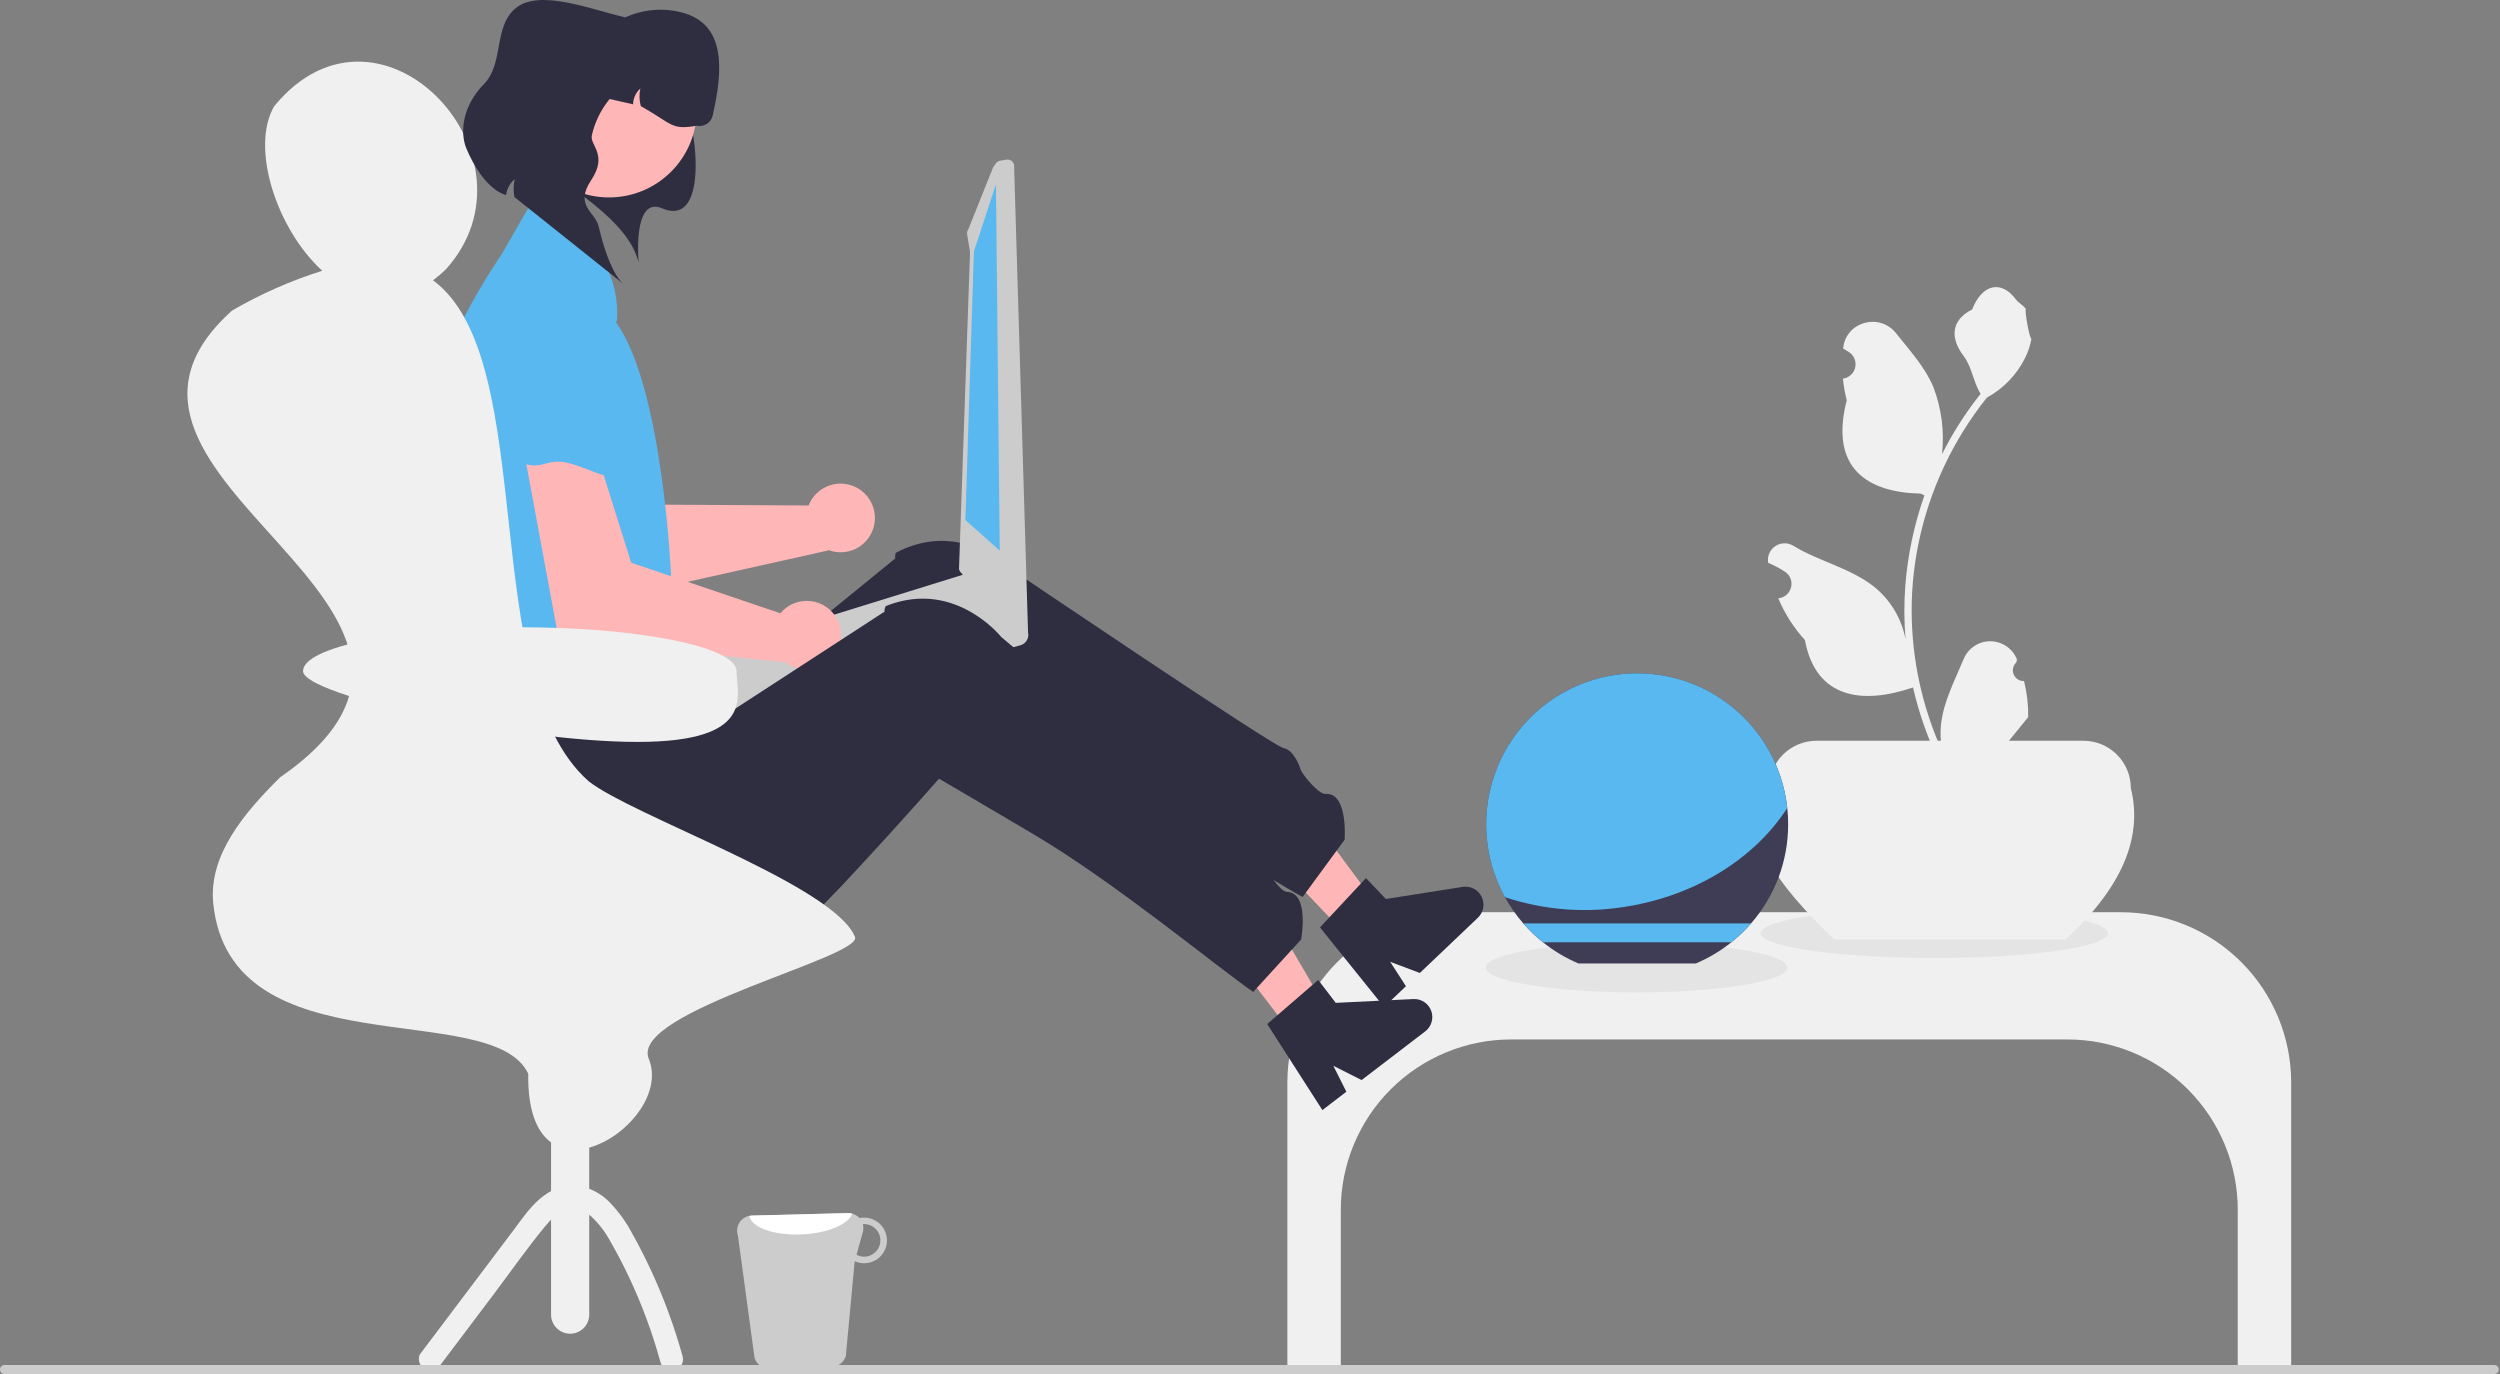 <svg width="655" height="360" viewBox="0 0 655 360" fill="none" xmlns="http://www.w3.org/2000/svg">
<rect x="0" y="0" width="655" height="360" fill="#808080" stroke="none"/>
<g clip-path="url(#clip0_13_127)">
<path d="M555.665 239.004H381.917C370.081 239.004 358.73 243.705 350.361 252.074C341.992 260.443 337.291 271.794 337.291 283.63V358.004H351.291V316.964C351.291 305.129 355.992 293.778 364.361 285.409C372.73 277.04 384.081 272.338 395.917 272.338H541.665C553.5 272.338 564.851 277.04 573.22 285.409C581.589 293.778 586.291 305.129 586.291 316.964V358.004H600.291V283.63C600.291 271.794 595.589 260.443 587.22 252.074C578.851 243.705 567.5 239.004 555.665 239.004Z" fill="#F0F0F0"/>
<path d="M506.791 251.004C531.92 251.004 552.291 248.094 552.291 244.504C552.291 240.914 531.92 238.004 506.791 238.004C481.662 238.004 461.291 240.914 461.291 244.504C461.291 248.094 481.662 251.004 506.791 251.004Z" fill="#E4E4E4"/>
<path d="M541.187 246.133H480.583C465.622 231.796 454.926 217.977 463.49 206.508C463.49 203.21 464.799 200.048 467.131 197.717C469.462 195.386 472.624 194.076 475.921 194.076H545.849C549.146 194.076 552.308 195.386 554.64 197.717C556.971 200.048 558.281 203.21 558.281 206.508C561.542 219.577 555.716 232.788 541.187 246.133Z" fill="#F0F0F0"/>
<path d="M530.303 178.426C529.728 178.452 529.159 178.301 528.673 177.993C528.187 177.685 527.807 177.235 527.584 176.704C527.362 176.173 527.309 175.587 527.431 175.024C527.554 174.462 527.846 173.95 528.269 173.56L528.461 172.795C528.436 172.734 528.41 172.672 528.385 172.611C527.806 171.243 526.835 170.076 525.595 169.258C524.354 168.44 522.9 168.006 521.414 168.012C519.928 168.017 518.477 168.462 517.243 169.289C516.009 170.117 515.047 171.29 514.478 172.663C512.204 178.141 509.308 183.629 508.595 189.421C508.281 191.981 508.413 194.576 508.986 197.091C503.644 185.438 500.87 172.772 500.852 159.953C500.851 156.736 501.03 153.521 501.387 150.324C501.683 147.703 502.093 145.101 502.618 142.518C505.481 128.5 511.629 115.361 520.556 104.18C524.877 101.823 528.371 98.198 530.568 93.793C531.364 92.21 531.926 90.52 532.238 88.775C531.75 88.839 530.4 81.416 530.768 80.961C530.088 79.93 528.873 79.418 528.131 78.412C524.441 73.41 519.358 74.283 516.705 81.081C511.036 83.942 510.981 88.686 514.459 93.25C516.672 96.153 516.976 100.081 518.918 103.19C518.718 103.445 518.511 103.693 518.311 103.949C514.659 108.644 511.477 113.686 508.809 119.003C509.457 113.047 508.683 107.022 506.549 101.424C504.386 96.207 500.333 91.813 496.763 87.302C492.475 81.885 483.683 84.249 482.927 91.117C482.92 91.183 482.913 91.25 482.906 91.316C483.436 91.615 483.955 91.933 484.463 92.269C485.101 92.695 485.595 93.304 485.881 94.016C486.167 94.728 486.231 95.51 486.065 96.259C485.899 97.008 485.511 97.689 484.951 98.214C484.391 98.738 483.686 99.082 482.928 99.198L482.85 99.21C483.039 101.121 483.373 103.015 483.849 104.876C479.269 122.586 489.156 129.036 503.273 129.326C503.585 129.486 503.888 129.645 504.2 129.797C501.519 137.394 499.838 145.307 499.198 153.337C498.836 158.074 498.857 162.833 499.262 167.567L499.238 167.4C498.215 162.135 495.407 157.385 491.288 153.952C485.169 148.926 476.526 147.075 469.925 143.035C469.224 142.585 468.408 142.345 467.574 142.343C466.741 142.341 465.924 142.577 465.22 143.024C464.517 143.471 463.955 144.11 463.603 144.865C463.25 145.621 463.121 146.461 463.231 147.287C463.24 147.346 463.249 147.405 463.258 147.464C464.242 147.865 465.2 148.326 466.126 148.846C466.657 149.145 467.176 149.463 467.683 149.799C468.321 150.225 468.816 150.834 469.102 151.546C469.388 152.258 469.452 153.04 469.286 153.789C469.12 154.538 468.731 155.219 468.172 155.744C467.612 156.268 466.906 156.612 466.148 156.729L466.07 156.74C466.014 156.748 465.967 156.756 465.911 156.764C467.592 160.779 469.951 164.473 472.886 167.687C475.75 183.147 488.048 184.614 501.204 180.112H501.212C502.655 186.384 504.746 192.49 507.452 198.33H529.745C529.825 198.082 529.897 197.826 529.969 197.579C527.905 197.708 525.834 197.585 523.8 197.211C525.454 195.182 527.108 193.136 528.762 191.107C528.799 191.069 528.834 191.029 528.866 190.987C529.705 189.948 530.552 188.917 531.391 187.879L531.391 187.877C531.436 184.693 531.07 181.516 530.303 178.426Z" fill="#F0F0F0"/>
<path d="M353.657 245.975L361.653 238.365L336.106 203.905L324.306 215.136L353.657 245.975Z" fill="#FFB6B6"/>
<path d="M345.836 242.982L357.884 230.062L363.093 235.535L383.219 232.364C384.213 232.207 385.231 232.372 386.125 232.835C387.018 233.298 387.74 234.034 388.186 234.937C388.631 235.839 388.777 236.86 388.601 237.851C388.425 238.842 387.936 239.75 387.207 240.444L372 254.918L364.227 251.999L368.356 258.387L362.622 263.844L345.836 242.982Z" fill="#2F2E41"/>
<path d="M352.291 220.004L341.291 235.004C331.981 230.044 302.267 210.362 279.507 200.052C264.797 193.372 253.447 188.292 253.447 188.292C253.447 188.292 251.917 190.462 249.477 193.872C240.547 206.372 219.457 235.462 217.447 234.382C214.897 233.012 212.007 235.462 212.367 240.482C212.627 244.142 206.437 246.812 203.057 248.002C201.787 248.442 200.917 248.682 200.917 248.682C200.337 249.052 199.757 249.422 199.187 249.772C180.677 261.082 158.987 257.892 144.087 245.772C138.75 241.467 134.397 236.068 131.322 229.939C128.246 223.811 126.519 217.094 126.257 210.242L124.927 179.242L169.927 177.242L177.937 192.452L192.147 180.872L223.257 155.522L234.617 146.262C234.617 146.262 234.317 146.222 234.677 144.862C236.1 144.091 237.589 143.448 239.127 142.942C239.387 142.852 239.647 142.772 239.907 142.702C254.557 138.382 265.667 149.622 265.667 149.622C265.667 149.622 333.621 195.574 336.291 196.004C338.961 196.444 340.497 200.732 340.817 201.752C341.127 202.712 345.381 208.134 347.291 208.004C353.251 207.614 352.291 220.004 352.291 220.004Z" fill="#2F2E41"/>
<path d="M217.388 127.165C216.134 127.582 214.987 128.269 214.029 129.18C213.071 130.09 212.327 131.201 211.848 132.432L170.584 132.205L148.633 101.844L132.317 109.067L158.873 157.182L217.004 144.214L216.97 144.093C218.317 144.616 219.769 144.807 221.205 144.651C222.641 144.494 224.018 143.995 225.22 143.194C226.422 142.393 227.414 141.314 228.111 140.049C228.809 138.784 229.192 137.37 229.227 135.926C229.263 134.482 228.95 133.051 228.316 131.753C227.682 130.455 226.745 129.329 225.583 128.47C224.422 127.61 223.071 127.043 221.645 126.816C220.218 126.589 218.758 126.709 217.388 127.165Z" fill="#FFB6B6"/>
<path d="M140.924 81.154L140.067 81.28C135.592 81.931 131.549 84.308 128.804 87.903C126.059 91.498 124.831 96.024 125.383 100.513C126.045 105.822 126.431 110.574 125.851 111.519C124.422 113.845 123.876 115.794 126.678 116.085C129.481 116.377 123.64 114.661 132.569 116.154C141.497 117.647 139.918 112.903 147.191 112.589C154.465 112.276 159.372 114.153 161.663 110.054C163.954 105.956 170.343 105.788 166.834 101.76C163.325 97.733 162.375 101.211 159.532 92.672C159.504 92.587 159.476 92.502 159.447 92.417C158.164 88.67 155.608 85.491 152.224 83.434C148.84 81.376 144.841 80.57 140.924 81.154Z" fill="#59B8EF"/>
<path d="M116.833 70.554C115.772 71.588 114.642 72.551 113.453 73.434C113.103 73.704 112.753 73.954 112.403 74.184C102.253 81.054 92.233 78.114 84.423 70.944C72.353 59.844 65.573 38.614 71.833 27.834C85.853 10.734 104.053 14.404 115.113 26.024C125.853 37.294 129.873 56.054 116.833 70.554Z" fill="#F0F0F0"/>
<path d="M160.897 84.792C160.037 84.242 159.177 83.712 158.297 83.202C157.907 82.672 157.507 82.152 157.097 81.642L160.897 84.792Z" fill="#F2F2F2"/>
<path d="M136.377 39.432C149.694 49.563 164.525 57.626 167.321 68.774C167.321 68.774 165.646 51.257 173.457 54.578C186.582 60.156 182.142 29.816 178.461 24.855C172.327 16.587 151.642 11.888 151.642 11.888L136.968 19.944L136.377 39.432Z" fill="#2F2E41"/>
<path d="M197.704 355.843C197.977 356.636 198.494 357.323 199.181 357.804C199.868 358.285 200.689 358.536 201.528 358.521L217.912 358.1C218.757 358.083 219.574 357.794 220.241 357.275C220.908 356.755 221.388 356.034 221.612 355.219L223.93 330.427C224.753 330.799 225.648 330.983 226.551 330.965C227.336 330.946 228.11 330.773 228.828 330.455C229.545 330.137 230.194 329.681 230.735 329.112C231.276 328.543 231.7 327.873 231.983 327.141C232.265 326.408 232.4 325.627 232.381 324.842C232.361 324.057 232.187 323.284 231.868 322.566C231.549 321.848 231.092 321.201 230.523 320.66C229.954 320.119 229.283 319.696 228.55 319.414C227.817 319.133 227.036 318.998 226.251 319.019C225.89 319.017 225.53 319.055 225.177 319.13C224.794 318.715 224.327 318.385 223.808 318.161C223.289 317.937 222.728 317.824 222.163 317.83L196.96 318.48C196.751 318.488 196.543 318.514 196.338 318.558C195.786 318.661 195.262 318.881 194.801 319.204C194.341 319.526 193.955 319.944 193.669 320.428C193.384 320.912 193.205 321.452 193.146 322.011C193.086 322.57 193.147 323.136 193.325 323.669L197.704 355.843ZM224.405 328.743L226.055 322.835C226.243 322.153 226.247 321.433 226.068 320.748C226.148 320.748 226.219 320.71 226.299 320.71C227.43 320.687 228.524 321.113 229.341 321.895C230.159 322.677 230.632 323.752 230.659 324.883C230.685 326.014 230.262 327.109 229.483 327.929C228.703 328.749 227.63 329.226 226.499 329.255C225.767 329.278 225.044 329.101 224.405 328.743Z" fill="#CCCCCC"/>
<path d="M196.338 318.558C196.875 321.628 202.912 323.786 210.171 323.411C216.846 323.103 222.304 320.76 223.304 317.982C222.933 317.872 222.549 317.821 222.163 317.83L196.96 318.48C196.751 318.488 196.543 318.514 196.338 318.558Z" fill="white"/>
<path d="M159.566 51.726C172.269 51.726 182.566 41.428 182.566 28.726C182.566 16.023 172.269 5.726 159.566 5.726C146.864 5.726 136.566 16.023 136.566 28.726C136.566 41.428 146.864 51.726 159.566 51.726Z" fill="#FFB6B6"/>
<path d="M151.283 19.925L150.398 23.813L165.87 27.335C165.883 26.549 166.059 25.774 166.387 25.059C166.714 24.344 167.186 23.705 167.772 23.181C167.438 24.705 167.477 26.287 167.883 27.794C176.227 32.476 175.748 34.134 182.491 32.94C183.405 33.148 184.364 32.985 185.157 32.486C185.95 31.987 186.512 31.194 186.72 30.28C189.434 18.361 190.325 6.18 178.465 3.221C175.582 2.501 172.585 2.363 169.648 2.816C166.711 3.268 163.894 4.303 161.362 5.859C158.831 7.415 156.635 9.46 154.904 11.876C153.173 14.291 151.942 17.028 151.283 19.925Z" fill="#2F2E41"/>
<path d="M268.731 164.533C268.676 164.467 268.613 164.409 268.543 164.36C268.371 164.161 268.162 163.997 267.927 163.878L266.244 162.977L255.07 150.572C254.423 150.235 253.671 150.163 252.972 150.371L252.943 150.38L248.157 151.86L244.04 153.138L238.29 154.92L199.124 167.048L173.379 175.019C172.683 175.239 172.102 175.724 171.759 176.369C171.417 177.014 171.342 177.767 171.55 178.467C171.671 178.852 171.871 179.208 172.138 179.511L172.957 180.423L174.675 182.337L178.656 190.588L179.761 191.82C180.113 192.213 180.569 192.497 181.077 192.639C181.585 192.782 182.122 192.777 182.627 192.625L267.441 169.04C267.882 168.897 268.281 168.648 268.603 168.315C268.924 167.982 269.159 167.575 269.287 167.13C269.414 166.685 269.43 166.215 269.333 165.762C269.236 165.309 269.029 164.887 268.731 164.533Z" fill="#CCCCCC"/>
<path d="M263.696 41.828L262.053 42.094C261.603 42.168 261.2 42.418 260.934 42.788L260.21 43.8L253.683 60.122C253.417 60.495 253.31 60.959 253.386 61.41L254.151 66.061L251.26 149.067C251.333 149.496 251.564 149.882 251.907 150.151L264.58 167.103L264.876 167.338L265.514 167.838C265.841 168.09 266.247 168.219 266.661 168.202L267.738 168.151C267.982 168.139 268.222 168.075 268.44 167.964C268.658 167.853 268.85 167.697 269.003 167.506C269.158 167.316 269.27 167.096 269.332 166.86C269.394 166.623 269.404 166.376 269.363 166.136L265.686 43.248C265.612 42.796 265.361 42.393 264.989 42.126C264.618 41.86 264.155 41.752 263.704 41.826L263.696 41.828Z" fill="#CCCCCC"/>
<path d="M260.945 48.277L255.163 65.891L252.927 136.244L261.927 144.244L260.945 48.277Z" fill="#59B8EF"/>
<path d="M146.112 57.415L138.722 53.951L131.446 66.612C131.446 66.612 111.904 94.498 111.62 114.617C111.337 134.735 114.805 140.717 114.805 140.717C114.805 140.717 106.379 147.016 110.592 150.867C114.805 154.717 124.132 156.379 116.968 158.048C109.805 159.717 111.62 176.617 119.62 179.617C127.62 182.617 170.585 182.59 170.585 182.59C170.198 181.28 170.17 179.89 170.502 178.565C170.835 177.241 171.515 176.029 172.474 175.056C175.805 171.717 178.805 174.113 175.805 168.915C172.805 163.717 167.805 166.717 171.805 159.717C175.805 152.717 175.804 150.625 175.804 150.625C175.804 150.625 173.659 101.268 161.377 84.432L161.638 83.969C162.046 78.491 160.78 73.018 158.007 68.276C155.234 63.534 151.086 59.746 146.112 57.415Z" fill="#59B8EF"/>
<path d="M155.067 35.435C155.825 32.115 157.31 29.004 159.415 26.328C161.521 23.651 164.194 21.475 167.242 19.957C170.29 18.438 173.637 17.615 177.042 17.547C180.447 17.479 183.824 18.168 186.931 19.563C185.855 16.387 183.677 13.702 180.792 11.993L163.377 4.432C154.787 2.477 141.188 -3.074 134.984 2.242C129.267 7.124 132.049 16.683 126.785 22.036C121.016 27.902 120.526 34.839 122.162 38.828C124.055 43.444 127.842 49.741 132.567 51.104C132.813 49.48 133.623 47.994 134.856 46.907C134.515 48.456 134.485 50.056 134.768 51.616L163.377 74.432C160.705 72.108 158.428 66.12 156.861 59.376C155.933 55.384 150.395 53.983 154.886 47.208C159.377 40.432 154.458 38.114 155.067 35.435Z" fill="#2F2E41"/>
<path d="M144.377 265.432H154.377V344.432C154.377 345.758 153.85 347.03 152.912 347.968C151.975 348.905 150.703 349.432 149.377 349.432C148.051 349.432 146.779 348.905 145.841 347.968C144.903 347.03 144.377 345.758 144.377 344.432V265.432Z" fill="#F0F0F0"/>
<path d="M115.356 357.656L129.348 339.097C133.788 333.209 138.045 327.086 142.735 321.406C144.402 319.388 146.338 317.302 148.803 316.692C149.774 316.443 150.797 316.487 151.743 316.817C152.862 317.208 153.893 317.812 154.781 318.596C156.843 320.506 158.573 322.745 159.9 325.222C161.646 328.256 163.261 331.369 164.765 334.53C168.172 341.731 170.943 349.217 173.046 356.901C174.072 360.618 179.862 359.04 178.832 355.306C176.749 347.79 174.069 340.452 170.815 333.364C169.23 329.903 167.506 326.511 165.643 323.188C164.09 320.237 162.134 317.517 159.83 315.107C157.5 312.644 154.395 311.057 151.035 310.609C147.43 310.217 144.086 311.841 141.409 314.123C138.72 316.416 136.699 319.448 134.587 322.249L127.144 332.12L110.175 354.627C109.199 355.922 109.968 357.982 111.251 358.732C111.942 359.115 112.754 359.216 113.519 359.016C114.283 358.816 114.941 358.328 115.356 357.656Z" fill="#F0F0F0"/>
<path d="M211.377 157.432C210.055 157.431 208.75 157.722 207.554 158.283C206.358 158.844 205.3 159.663 204.457 160.68L165.377 147.432L154.139 111.692L136.377 113.393L146.377 167.432L205.629 173.487L205.635 173.361C206.747 174.283 208.064 174.924 209.476 175.229C210.888 175.534 212.353 175.494 213.746 175.114C215.14 174.734 216.421 174.024 217.483 173.044C218.544 172.064 219.354 170.843 219.843 169.484C220.333 168.125 220.489 166.668 220.297 165.237C220.105 163.805 219.572 162.44 218.741 161.259C217.911 160.077 216.808 159.112 215.526 158.446C214.245 157.78 212.821 157.432 211.377 157.432Z" fill="#FFB6B6"/>
<path d="M153.358 89.627L152.506 89.476C148.054 88.68 143.467 89.658 139.727 92.202C135.988 94.746 133.393 98.653 132.498 103.086C131.45 108.333 130.316 112.963 129.467 113.676C127.377 115.432 126.243 117.109 128.81 118.271C131.377 119.432 126.377 115.96 134.377 120.196C142.377 124.432 142.377 119.432 149.377 121.432C156.377 123.432 160.44 126.763 163.908 123.598C167.377 120.432 173.491 122.291 171.434 117.361C169.377 112.432 167.377 115.432 167.377 106.432C167.377 106.342 167.376 106.253 167.376 106.163C167.342 102.203 165.921 98.38 163.36 95.358C160.799 92.337 157.26 90.309 153.358 89.627Z" fill="#59B8EF"/>
<path d="M428.791 260.004C450.606 260.004 468.291 257.094 468.291 253.504C468.291 249.914 450.606 247.004 428.791 247.004C406.976 247.004 389.291 249.914 389.291 253.504C389.291 257.094 406.976 260.004 428.791 260.004Z" fill="#E4E4E4"/>
<path d="M468.496 215.963C468.511 225.508 465.06 234.733 458.785 241.924C457.221 243.728 455.493 245.384 453.624 246.869C450.788 249.147 447.648 251.019 444.296 252.432H413.576C410.224 251.019 407.085 249.147 404.249 246.869C402.379 245.384 400.651 243.728 399.087 241.924C397.25 239.81 395.641 237.508 394.285 235.057C391.459 229.929 389.808 224.238 389.448 218.395C389.089 212.551 390.031 206.701 392.206 201.266C394.381 195.83 397.736 190.946 402.028 186.964C406.319 182.982 411.441 180.002 417.024 178.239C422.607 176.477 428.512 175.975 434.312 176.771C440.112 177.566 445.663 179.639 450.565 182.84C455.467 186.041 459.598 190.289 462.659 195.28C465.72 200.27 467.636 205.878 468.267 211.698C468.421 213.115 468.498 214.538 468.496 215.963Z" fill="#3F3D56"/>
<path d="M458.785 241.924C457.221 243.729 455.493 245.384 453.624 246.869H404.249C402.379 245.384 400.651 243.729 399.087 241.924H458.785Z" fill="#59B8EF"/>
<path d="M468.267 211.698C460.003 224.524 444.791 234.476 426.272 237.498C415.571 239.319 404.586 238.48 394.284 235.057C391.459 229.929 389.808 224.238 389.448 218.395C389.089 212.551 390.031 206.701 392.206 201.266C394.381 195.83 397.736 190.946 402.028 186.964C406.319 182.982 411.441 180.002 417.024 178.239C422.607 176.477 428.511 175.975 434.312 176.771C440.112 177.566 445.663 179.639 450.565 182.84C455.467 186.041 459.598 190.289 462.659 195.28C465.72 200.27 467.636 205.878 468.267 211.698Z" fill="#59B8EF"/>
<path d="M339.465 272.115L348.231 265.407L326.528 228.405L313.591 238.306L339.465 272.115Z" fill="#FFB6B6"/>
<path d="M332.01 268.301L345.374 256.748L349.966 262.747L370.316 261.753C371.322 261.704 372.316 261.978 373.155 262.534C373.994 263.09 374.633 263.899 374.979 264.844C375.325 265.789 375.36 266.82 375.078 267.786C374.797 268.752 374.214 269.603 373.415 270.215L356.743 282.974L349.328 279.238L352.748 286.032L346.462 290.842L332.01 268.301Z" fill="#2F2E41"/>
<path d="M340.892 246.147L328.347 259.881C319.622 253.951 292.191 231.196 270.668 218.504C256.759 210.284 246.02 204.016 246.02 204.016C246.02 204.016 244.266 206.01 241.474 209.138C231.255 220.608 207.166 247.268 205.284 245.979C202.895 244.343 199.759 246.469 199.579 251.499C199.445 255.166 193.004 257.156 189.516 257.977C188.206 258.278 187.315 258.423 187.315 258.423C186.699 258.729 186.083 259.035 185.478 259.321C165.862 268.581 144.639 263.083 131.125 249.434C126.281 244.581 122.532 238.747 120.132 232.324C117.732 225.9 116.735 219.038 117.209 212.197L119.212 181.233L164.167 184.071L170.499 200.053L185.869 190.064L219.519 168.197L231.807 160.209C231.807 160.209 231.513 160.137 232.016 158.824C233.514 158.209 235.064 157.73 236.647 157.392C236.915 157.33 237.182 157.279 237.448 157.237C252.477 154.513 262.317 166.88 262.317 166.88C262.317 166.88 324.95 219.855 327.559 220.569C330.166 221.293 331.233 225.722 331.442 226.77C331.647 227.758 335.295 233.604 337.208 233.68C343.176 233.931 340.892 246.147 340.892 246.147Z" fill="#2F2E41"/>
<path d="M138.403 281.334C128.993 261.194 60.373 280.664 55.863 236.654C54.623 223.844 64.223 212.774 73.343 203.694C138.213 158.834 11.553 125.684 60.763 81.394C68.236 77.041 76.172 73.536 84.423 70.944C95.813 67.594 104.313 68.214 110.753 71.714C111.691 72.226 112.593 72.801 113.453 73.434C141.673 94.284 124.603 178.524 154.223 204.684C165.503 213.584 215.393 230.824 223.403 244.264C223.615 244.626 223.805 245 223.973 245.384C226.714 250.659 164.885 265.029 169.973 277.384C176.973 294.384 137.798 319.169 138.403 281.334Z" fill="#F0F0F0"/>
<path d="M5.2696e-06 358.817C-0 358.974 0.03 359.129 0.09 359.273C0.149 359.418 0.237 359.549 0.348 359.66C0.458 359.77 0.59 359.858 0.734 359.918C0.879 359.977 1.034 360.008 1.19 360.007H653.48C653.796 360.007 654.098 359.882 654.322 359.659C654.545 359.435 654.67 359.133 654.67 358.817C654.67 358.502 654.545 358.199 654.322 357.976C654.098 357.753 653.796 357.627 653.48 357.627H1.19C1.034 357.627 0.879 357.657 0.734 357.717C0.589 357.777 0.458 357.864 0.348 357.975C0.237 358.085 0.149 358.217 0.09 358.361C0.03 358.506 -0 358.661 5.2696e-06 358.817Z" fill="#CCCCCC"/>
<path d="M192.973 175.839C192.973 182.191 198.336 194.384 166.973 194.384C135.61 194.384 79.398 182.19 79.398 175.839C79.398 169.488 104.823 164.339 136.185 164.339C167.548 164.339 192.973 169.488 192.973 175.839Z" fill="#F0F0F0"/>
</g>
<defs>
<clipPath id="clip0_13_127">
<rect width="654.67" height="360.007" fill="white"/>
</clipPath>
</defs>
</svg>
